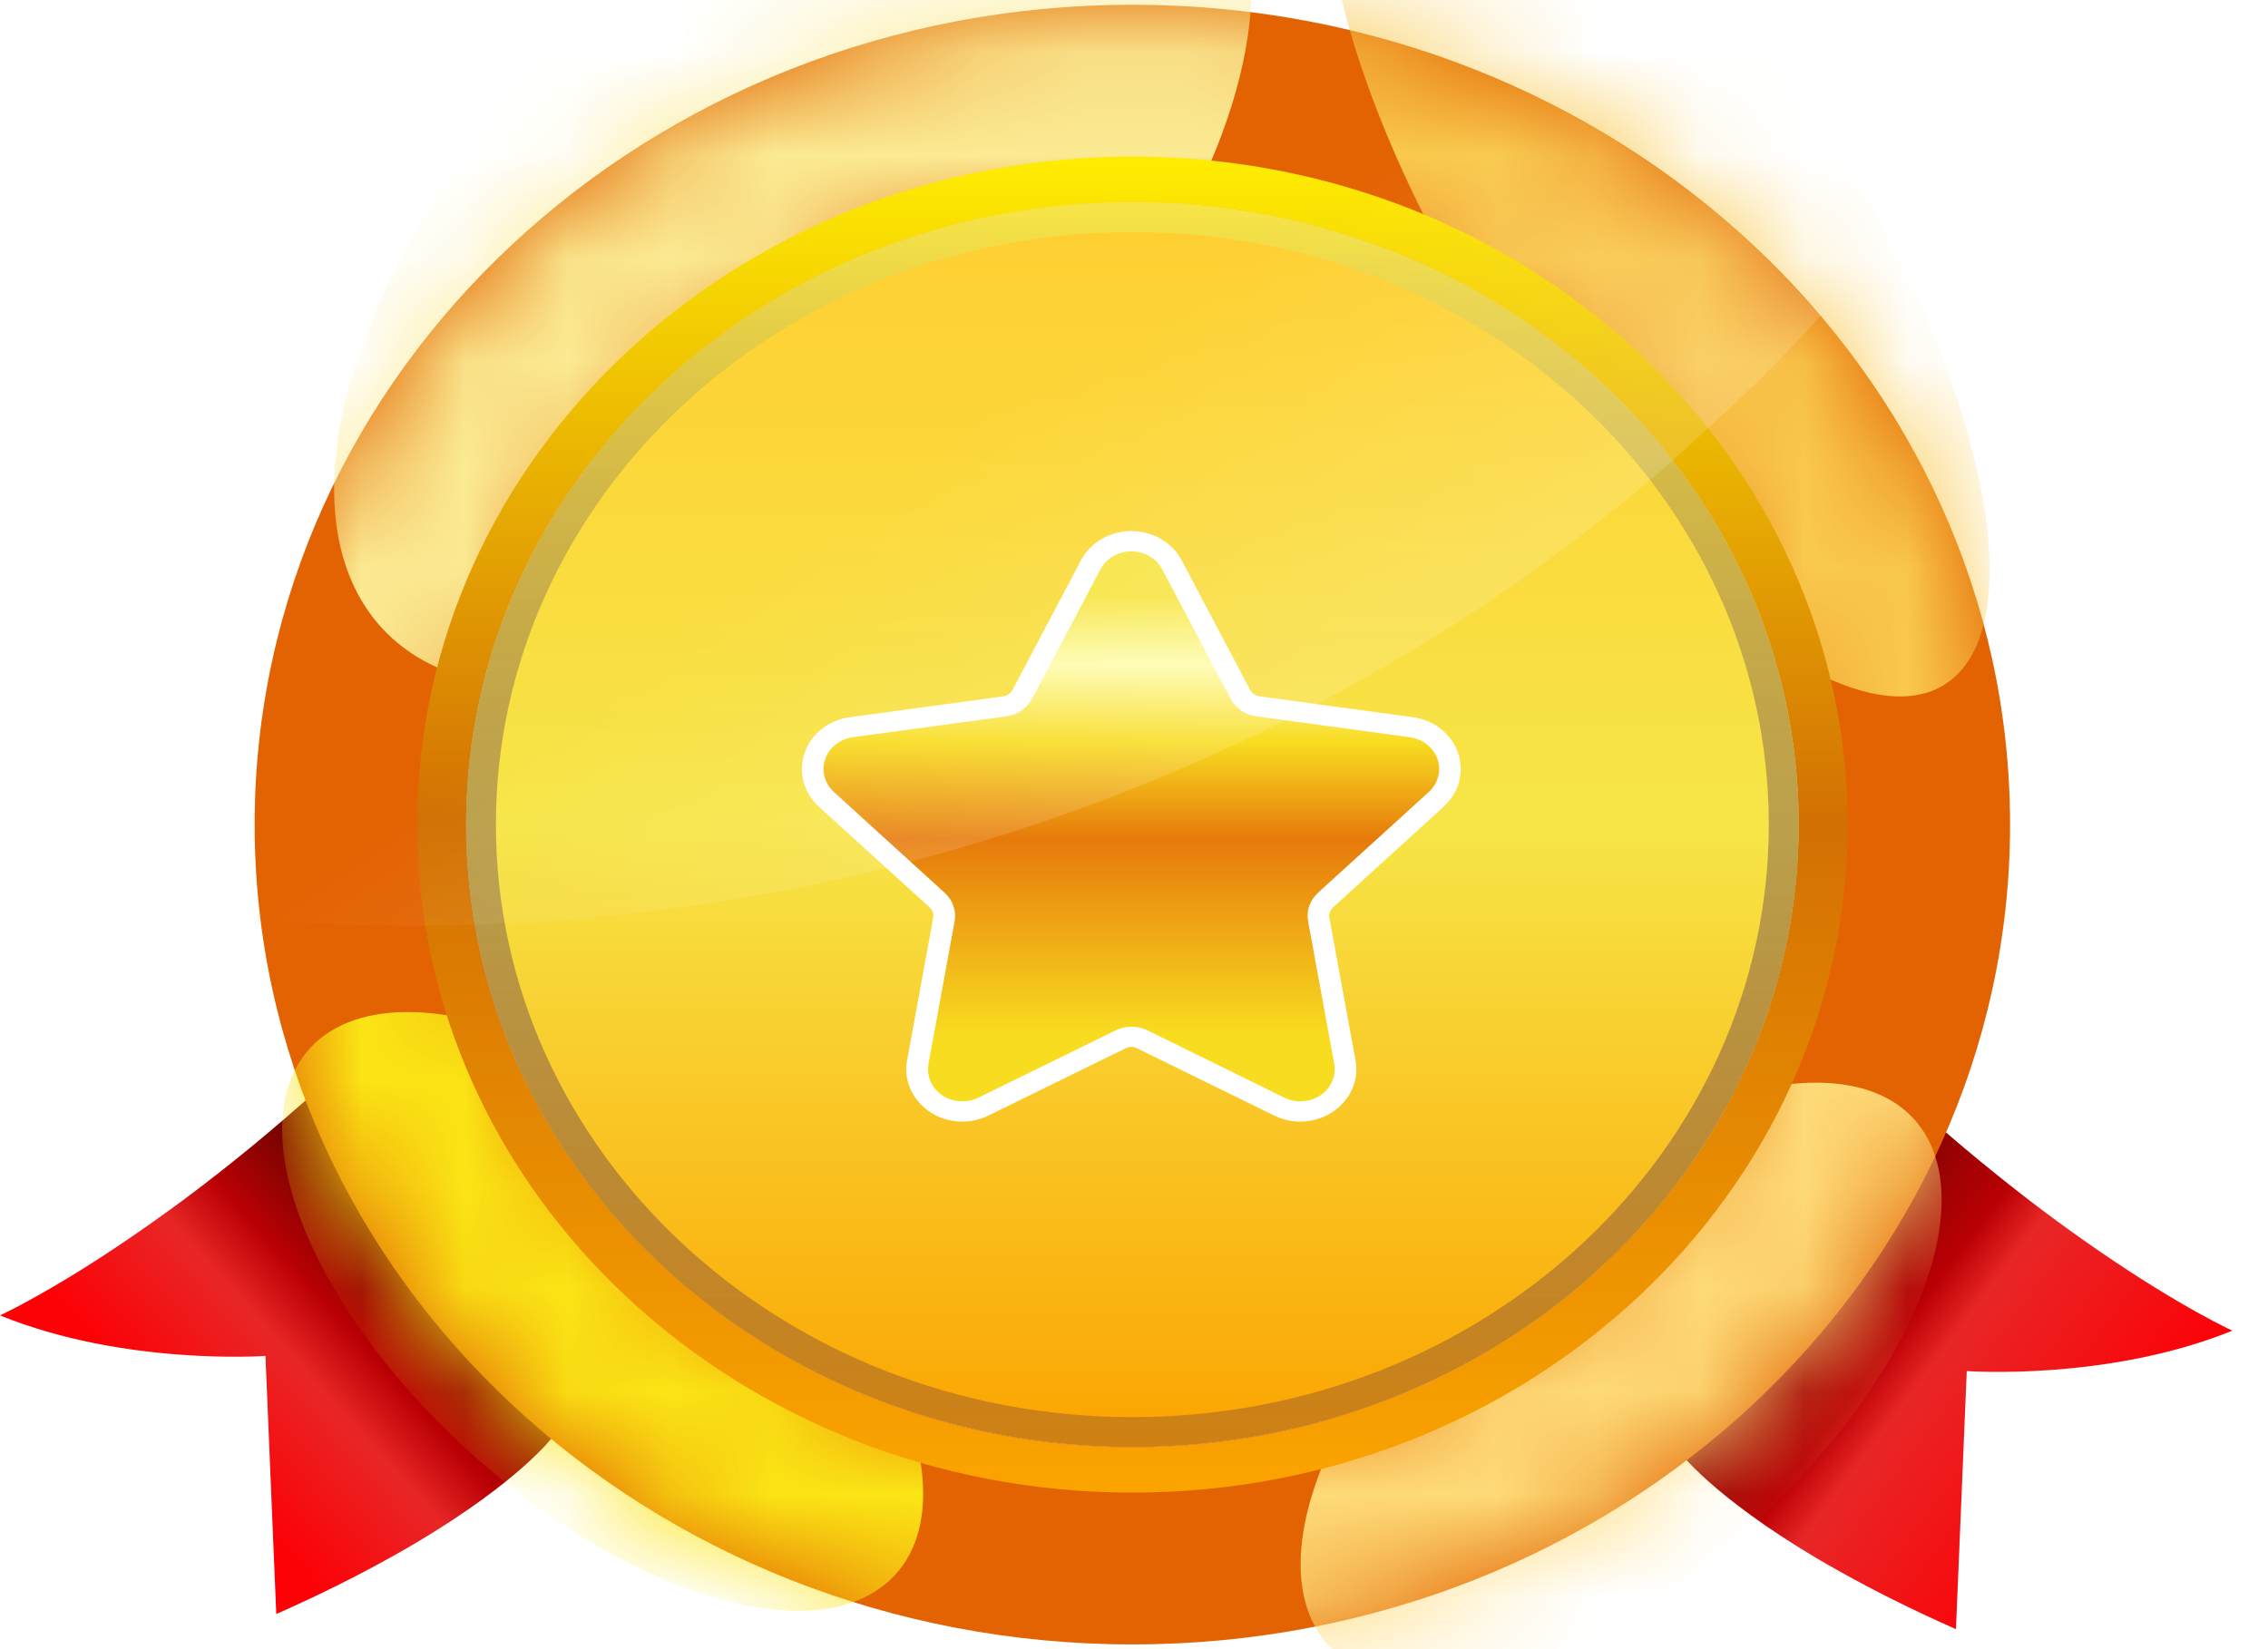 <svg width="22" height="16" viewBox="0 0 22 16" fill="none" xmlns="http://www.w3.org/2000/svg">
<path d="M16.293 14.088C16.293 14.088 16.608 14.514 17.612 15.112C17.688 15.156 17.766 15.202 17.849 15.248C18.165 15.425 18.535 15.612 18.973 15.806L19.078 13.302C19.078 13.302 20.445 13.401 21.654 12.91C21.514 12.845 20.914 12.543 20.051 11.918C19.974 11.862 19.893 11.803 19.812 11.742C19.431 11.455 19.006 11.11 18.551 10.7C17.869 11.78 16.293 14.088 16.293 14.088Z" fill="url(#paint0_linear_2092_1907)"/>
<path d="M5.361 13.941C5.361 13.941 5.046 14.367 4.041 14.965C3.966 15.009 3.887 15.055 3.804 15.101C3.489 15.277 3.121 15.464 2.68 15.659L2.575 13.155C2.575 13.155 1.209 13.253 0 12.762C0.139 12.697 0.739 12.395 1.602 11.77C1.68 11.715 1.76 11.656 1.841 11.595C2.223 11.308 2.648 10.963 3.102 10.553C3.784 11.633 5.361 13.941 5.361 13.941Z" fill="url(#paint1_linear_2092_1907)"/>
<path d="M10.985 0.046C15.687 0.046 19.498 3.607 19.498 8C19.498 12.393 15.687 15.954 10.985 15.954C6.283 15.954 2.47 12.393 2.47 8C2.47 3.607 6.283 0.046 10.985 0.046ZM10.985 1.961C7.415 1.961 4.52 4.665 4.52 8C4.52 11.335 7.415 14.039 10.985 14.039C14.555 14.039 17.449 11.335 17.449 8C17.449 4.665 14.555 1.961 10.985 1.961Z" fill="#E36302"/>
<mask id="mask0_2092_1907" style="mask-type:alpha" maskUnits="userSpaceOnUse" x="2" y="0" width="18" height="16">
<path d="M10.985 0.046C15.687 0.046 19.498 3.607 19.498 8C19.498 12.393 15.687 15.954 10.985 15.954C6.283 15.954 2.47 12.393 2.47 8C2.47 3.607 6.283 0.046 10.985 0.046ZM10.985 1.961C7.415 1.961 4.52 4.665 4.52 8C4.52 11.335 7.415 14.039 10.985 14.039C14.555 14.039 17.449 11.335 17.449 8C17.449 4.665 14.555 1.961 10.985 1.961Z" fill="#6C7E92"/>
</mask>
<g mask="url(#mask0_2092_1907)">
<g filter="url(#filter0_f_2092_1907)">
<ellipse cx="2.933" cy="5.497" rx="2.933" ry="5.497" transform="matrix(0.759 0.651 -0.701 0.713 9.318 -3.527)" fill="#FBEB93"/>
</g>
<g filter="url(#filter1_f_2092_1907)">
<ellipse cx="1.913" cy="5.203" rx="1.913" ry="5.203" transform="matrix(-0.88 0.475 -0.526 -0.851 20.507 5.756)" fill="#F9C94D"/>
</g>
<g filter="url(#filter2_f_2092_1907)">
<ellipse cx="1.882" cy="3.814" rx="1.882" ry="3.814" transform="matrix(-0.731 -0.683 0.731 -0.683 14.313 17.299)" fill="#FEDB78"/>
</g>
<g filter="url(#filter3_f_2092_1907)">
<ellipse cx="1.882" cy="3.814" rx="1.882" ry="3.814" transform="matrix(0.731 -0.683 0.731 0.683 1.682 11.404)" fill="#FBE515"/>
</g>
</g>
<ellipse cx="10.985" cy="8" rx="6.465" ry="6.039" fill="url(#paint2_linear_2092_1907)"/>
<path d="M10.984 1.519C14.816 1.519 17.922 4.421 17.922 8C17.922 11.58 14.816 14.481 10.984 14.481C7.153 14.481 4.047 11.58 4.047 8C4.047 4.421 7.153 1.519 10.984 1.519ZM10.984 1.961C7.414 1.961 4.52 4.665 4.52 8C4.52 11.336 7.414 14.04 10.984 14.04C14.555 14.04 17.449 11.336 17.449 8C17.449 4.665 14.555 1.961 10.984 1.961Z" fill="url(#paint3_linear_2092_1907)"/>
<path d="M12.613 10.882C12.525 10.882 12.438 10.861 12.36 10.823L11.031 10.171C11.014 10.162 10.994 10.157 10.974 10.157C10.954 10.157 10.934 10.162 10.917 10.171L9.588 10.823C9.51 10.861 9.423 10.882 9.335 10.882C9.255 10.882 9.177 10.865 9.105 10.834C9.034 10.803 8.97 10.757 8.919 10.7C8.868 10.644 8.831 10.578 8.81 10.506C8.789 10.435 8.785 10.36 8.799 10.287L9.052 8.905C9.056 8.887 9.054 8.868 9.048 8.85C9.042 8.832 9.031 8.816 9.017 8.803L7.942 7.825C7.87 7.758 7.819 7.675 7.794 7.583C7.77 7.49 7.774 7.394 7.805 7.304C7.836 7.214 7.894 7.133 7.971 7.072C8.049 7.011 8.143 6.971 8.244 6.958L9.729 6.756C9.749 6.753 9.767 6.746 9.784 6.735C9.8 6.724 9.813 6.71 9.822 6.693L10.486 5.435C10.531 5.351 10.601 5.279 10.687 5.229C10.773 5.179 10.873 5.152 10.974 5.152C11.075 5.152 11.175 5.179 11.261 5.229C11.347 5.279 11.417 5.351 11.462 5.435L12.126 6.693C12.135 6.71 12.148 6.724 12.164 6.735C12.18 6.746 12.199 6.753 12.219 6.756L13.704 6.958C13.805 6.971 13.899 7.011 13.976 7.072C14.054 7.133 14.112 7.214 14.143 7.304C14.174 7.394 14.178 7.49 14.154 7.583C14.129 7.675 14.078 7.758 14.005 7.825L12.931 8.803C12.917 8.816 12.906 8.832 12.9 8.85C12.893 8.868 12.892 8.887 12.895 8.905L13.149 10.287C13.163 10.36 13.159 10.435 13.138 10.506C13.117 10.578 13.08 10.644 13.029 10.7C12.978 10.757 12.914 10.803 12.842 10.834C12.771 10.865 12.692 10.882 12.613 10.882Z" fill="white"/>
<path d="M11.273 5.523L11.938 6.78C11.962 6.825 11.997 6.864 12.041 6.894C12.085 6.924 12.135 6.943 12.189 6.95L13.674 7.152C13.736 7.161 13.794 7.185 13.841 7.222C13.889 7.26 13.924 7.309 13.944 7.364C13.963 7.42 13.965 7.479 13.95 7.535C13.935 7.592 13.904 7.643 13.859 7.684L12.784 8.662C12.746 8.698 12.717 8.741 12.7 8.789C12.683 8.837 12.68 8.889 12.689 8.938L12.942 10.32C12.953 10.378 12.946 10.437 12.922 10.491C12.899 10.545 12.86 10.591 12.809 10.626C12.759 10.66 12.7 10.68 12.637 10.684C12.575 10.688 12.513 10.676 12.458 10.649L11.132 9.997C11.084 9.973 11.031 9.961 10.976 9.961C10.922 9.961 10.869 9.973 10.821 9.997L9.491 10.649C9.435 10.676 9.373 10.688 9.311 10.684C9.249 10.68 9.189 10.66 9.139 10.626C9.089 10.591 9.049 10.545 9.026 10.491C9.003 10.437 8.996 10.378 9.007 10.32L9.26 8.938C9.269 8.889 9.265 8.837 9.248 8.789C9.232 8.741 9.203 8.698 9.164 8.662L8.089 7.684C8.045 7.643 8.013 7.592 7.998 7.535C7.983 7.479 7.986 7.42 8.005 7.364C8.024 7.309 8.06 7.26 8.107 7.222C8.155 7.185 8.213 7.161 8.274 7.152L9.76 6.95C9.813 6.943 9.864 6.924 9.908 6.894C9.951 6.864 9.987 6.825 10.011 6.78L10.675 5.523C10.703 5.47 10.745 5.426 10.798 5.396C10.851 5.365 10.912 5.349 10.974 5.349C11.037 5.349 11.098 5.365 11.15 5.396C11.203 5.426 11.246 5.47 11.273 5.523Z" fill="url(#paint4_linear_2092_1907)"/>
<path d="M10.985 2.106C14.484 2.107 17.303 4.754 17.303 8C17.303 11.246 14.484 13.893 10.985 13.894C7.485 13.894 4.665 11.246 4.665 8C4.665 4.754 7.485 2.106 10.985 2.106Z" stroke="url(#paint5_linear_2092_1907)" stroke-width="0.291"/>
<path opacity="0.15" d="M17.659 3.065C17.259 3.513 16.895 3.858 16.451 4.26C16.418 4.29 16.386 4.321 16.353 4.351C16.331 4.372 16.314 4.387 16.292 4.407C16.21 4.478 16.128 4.555 16.04 4.626C16.007 4.651 15.98 4.677 15.947 4.707C15.925 4.722 15.903 4.743 15.887 4.758C15.859 4.783 15.832 4.804 15.805 4.824C12.889 7.218 9.184 8.677 5.271 8.941C5.232 8.941 5.2 8.946 5.161 8.946C5.134 8.946 5.106 8.951 5.079 8.951C5.035 8.951 4.997 8.956 4.953 8.956C4.81 8.961 4.668 8.972 4.525 8.972C4.482 8.972 4.432 8.977 4.388 8.977C4.279 8.982 4.169 8.982 4.065 8.982C3.555 8.982 3.046 8.967 2.53 8.926C2.492 8.626 2.47 8.316 2.47 8.006C2.47 3.609 6.312 0.046 11.047 0.046C13.179 0.046 15.08 0.81 16.582 2.01C16.971 2.32 17.331 2.694 17.659 3.065Z" fill="url(#paint6_linear_2092_1907)"/>
<defs>
<filter id="filter0_f_2092_1907" x="-0.196" y="-5.496" width="15.774" height="15.597" filterUnits="userSpaceOnUse" color-interpolation-filters="sRGB">
<feFlood flood-opacity="0" result="BackgroundImageFix"/>
<feBlend mode="normal" in="SourceGraphic" in2="BackgroundImageFix" result="shape"/>
<feGaussianBlur stdDeviation="1.718" result="effect1_foregroundBlur_2092_1907"/>
</filter>
<filter id="filter1_f_2092_1907" x="9.438" y="-5.718" width="13.3" height="15.913" filterUnits="userSpaceOnUse" color-interpolation-filters="sRGB">
<feFlood flood-opacity="0" result="BackgroundImageFix"/>
<feBlend mode="normal" in="SourceGraphic" in2="BackgroundImageFix" result="shape"/>
<feGaussianBlur stdDeviation="1.718" result="effect1_foregroundBlur_2092_1907"/>
</filter>
<filter id="filter2_f_2092_1907" x="9.179" y="7.069" width="13.091" height="12.682" filterUnits="userSpaceOnUse" color-interpolation-filters="sRGB">
<feFlood flood-opacity="0" result="BackgroundImageFix"/>
<feBlend mode="normal" in="SourceGraphic" in2="BackgroundImageFix" result="shape"/>
<feGaussianBlur stdDeviation="1.718" result="effect1_foregroundBlur_2092_1907"/>
</filter>
<filter id="filter3_f_2092_1907" x="-0.701" y="6.382" width="13.091" height="12.682" filterUnits="userSpaceOnUse" color-interpolation-filters="sRGB">
<feFlood flood-opacity="0" result="BackgroundImageFix"/>
<feBlend mode="normal" in="SourceGraphic" in2="BackgroundImageFix" result="shape"/>
<feGaussianBlur stdDeviation="1.718" result="effect1_foregroundBlur_2092_1907"/>
</filter>
<linearGradient id="paint0_linear_2092_1907" x1="20.478" y1="14.475" x2="17.434" y2="12.191" gradientUnits="userSpaceOnUse">
<stop stop-color="#FC0106"/>
<stop offset="0.556" stop-color="#E82626"/>
<stop offset="0.679" stop-color="#B90004"/>
<stop offset="1" stop-color="#790400"/>
</linearGradient>
<linearGradient id="paint1_linear_2092_1907" x1="1.84" y1="14.063" x2="3.849" y2="12.261" gradientUnits="userSpaceOnUse">
<stop stop-color="#FC0106"/>
<stop offset="0.494" stop-color="#E82626"/>
<stop offset="0.717" stop-color="#B90004"/>
<stop offset="1" stop-color="#790400"/>
</linearGradient>
<linearGradient id="paint2_linear_2092_1907" x1="10.985" y1="1.961" x2="10.985" y2="14.039" gradientUnits="userSpaceOnUse">
<stop stop-color="#FFCE31"/>
<stop offset="0.5" stop-color="#F7E547"/>
<stop offset="1" stop-color="#FBA400"/>
</linearGradient>
<linearGradient id="paint3_linear_2092_1907" x1="10.984" y1="1.451" x2="10.984" y2="14.474" gradientUnits="userSpaceOnUse">
<stop stop-color="#FFEE02"/>
<stop offset="0.5" stop-color="#D27003"/>
<stop offset="1" stop-color="#FBA400"/>
</linearGradient>
<linearGradient id="paint4_linear_2092_1907" x1="10.975" y1="5.401" x2="10.975" y2="10.043" gradientUnits="userSpaceOnUse">
<stop offset="0.082" stop-color="#F7E547"/>
<stop offset="0.226" stop-color="#FEFCAF"/>
<stop offset="0.388" stop-color="#F8DC20"/>
<stop offset="0.59" stop-color="#E67A0B"/>
<stop offset="1" stop-color="#F8DC20"/>
</linearGradient>
<linearGradient id="paint5_linear_2092_1907" x1="10.985" y1="1.961" x2="10.985" y2="14.039" gradientUnits="userSpaceOnUse">
<stop stop-color="#F7E547"/>
<stop offset="1" stop-color="#340354" stop-opacity="0.22"/>
</linearGradient>
<linearGradient id="paint6_linear_2092_1907" x1="6.484" y1="1.272" x2="10.87" y2="7.844" gradientUnits="userSpaceOnUse">
<stop offset="0.508" stop-color="white" stop-opacity="0"/>
<stop offset="1" stop-color="white"/>
</linearGradient>
</defs>
</svg>
